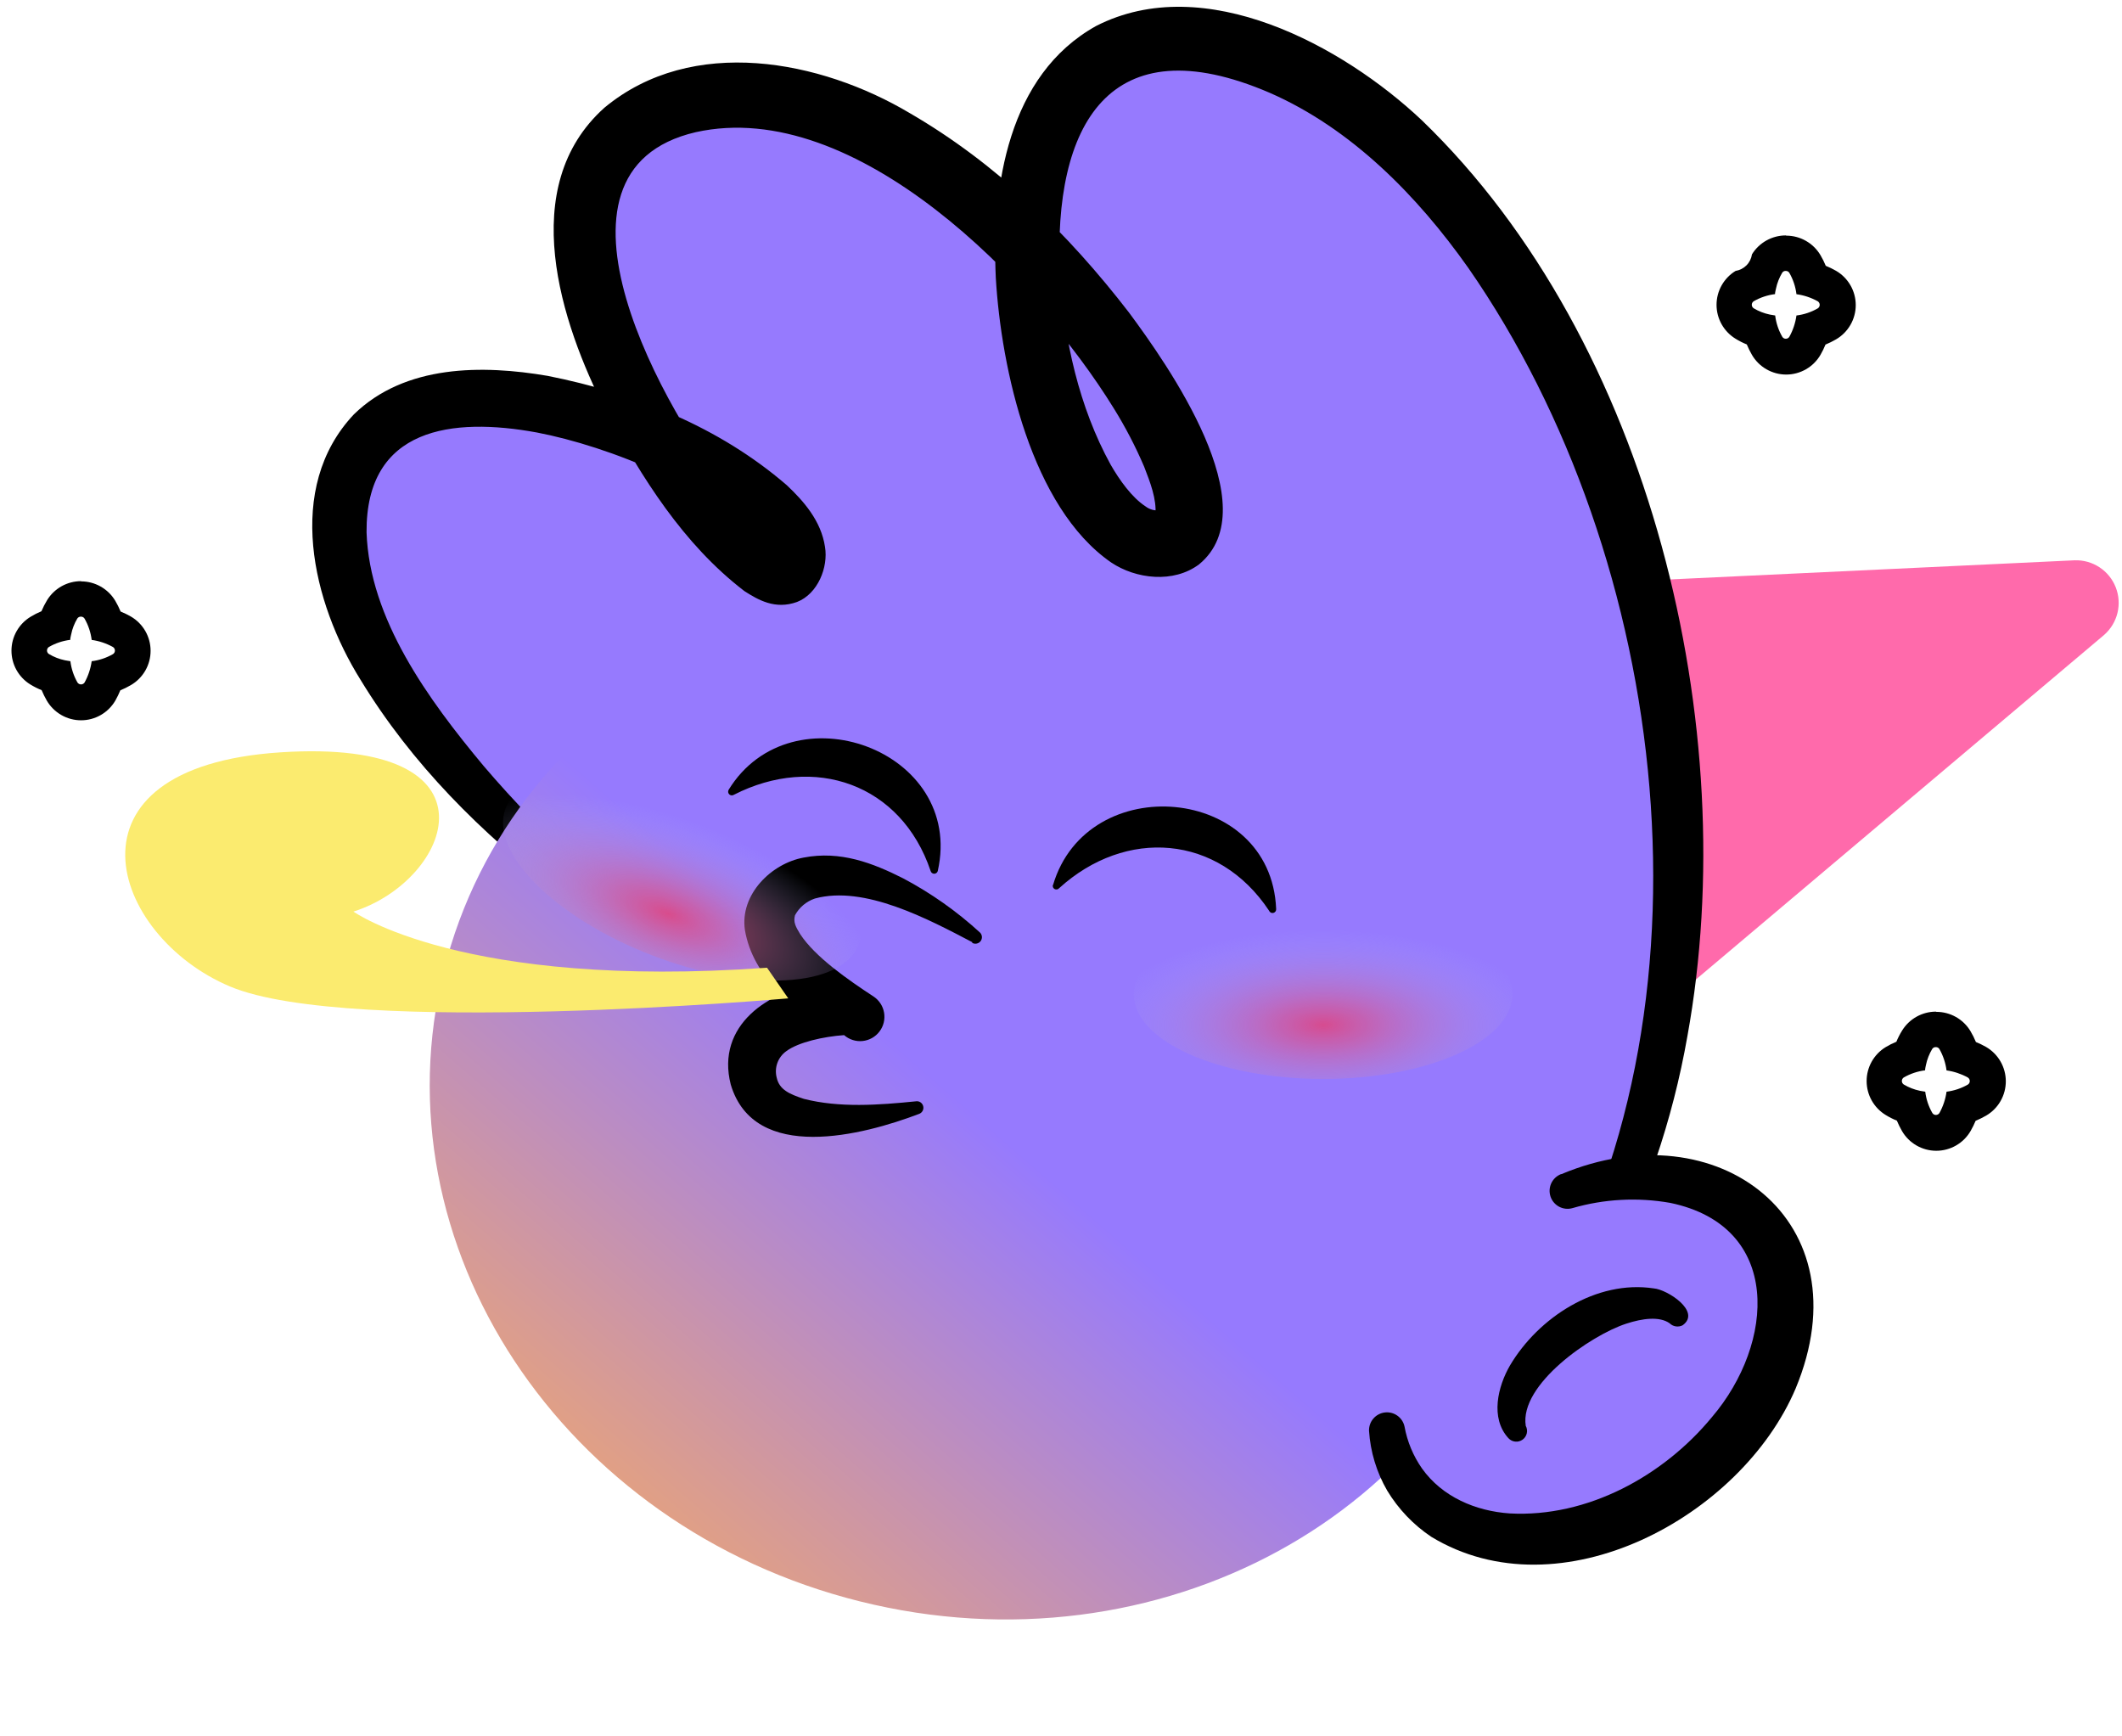 <svg width="165" height="135" viewBox="0 0 165 135" fill="none" xmlns="http://www.w3.org/2000/svg">
<path d="M130.496 77.311L163.6 49.372C164.117 48.923 164.482 48.326 164.646 47.662C164.809 46.997 164.763 46.299 164.513 45.662C164.263 45.025 163.822 44.481 163.25 44.105C162.679 43.729 162.005 43.539 161.321 43.562L127.604 45.156C127.604 45.156 132.173 63.044 130.496 77.311Z" fill="#FF6AAB"/>
<path d="M120.758 103.453C143.153 68.274 123.395 11.92 96.917 3.903C70.34 -4.146 80.073 45.03 90.925 42.161C99.025 40.014 73.435 2.436 53.214 7.909C32.993 13.382 58.346 48.059 61.347 44.428C66.164 38.613 32.888 22.607 27.239 36.45C21.589 50.293 44.293 68.368 44.293 68.368L120.758 103.453Z" fill="#967AFE"/>
<path d="M119.621 102.73C134.209 78.619 129.877 43.435 114.175 20.836C110.192 15.192 105.06 9.983 98.727 7.214C86.219 1.834 81.871 9.746 82.417 21.322C82.732 26.403 83.907 31.666 86.356 36.119C87.046 37.322 88.012 38.679 89.071 39.369C89.226 39.489 89.403 39.578 89.593 39.63C89.782 39.682 89.98 39.697 90.175 39.672H90.23C90.165 39.693 90.105 39.727 90.053 39.772C89.96 39.838 89.886 39.927 89.838 40.031C89.954 38.822 89.435 37.498 88.966 36.285C88.294 34.711 87.502 33.191 86.599 31.738C80.58 21.984 66.56 7.506 54.102 10.276C40.998 13.31 51.818 32.345 57.026 38.64C58.13 39.953 59.559 41.625 60.933 42.376C60.677 42.334 60.415 42.367 60.177 42.469C59.934 42.565 59.719 42.721 59.553 42.922C59.509 42.966 59.553 42.922 59.553 42.961C59.528 43.014 59.511 43.072 59.504 43.132C59.473 42.97 59.411 42.816 59.322 42.679C56.011 38.045 47.239 34.673 41.743 33.625C35.167 32.417 28.447 33.233 28.502 41.383C28.728 48.125 33.307 54.398 37.611 59.557C39.963 62.316 42.493 64.919 45.186 67.347C45.427 67.584 45.571 67.902 45.589 68.24C45.606 68.577 45.498 68.909 45.283 69.17C45.068 69.431 44.764 69.602 44.429 69.65C44.095 69.697 43.755 69.618 43.476 69.427C37.407 64.76 32.033 59.419 28.027 52.842C24.303 46.872 22.124 37.945 27.509 32.224C31.498 28.323 37.545 28.362 42.582 29.222C49.357 30.569 55.912 33.178 61.181 37.725C62.472 38.944 63.846 40.483 64.149 42.519C64.414 44.092 63.597 46.172 61.975 46.801C60.265 47.419 58.946 46.635 57.882 45.956C53.098 42.287 49.914 37.129 47.106 31.959C43.592 25.079 40.132 14.519 47.001 8.372C53.832 2.706 63.818 4.681 70.726 8.786C77.496 12.709 83.057 18.166 87.775 24.284C90.793 28.351 98.627 39.446 93.237 43.876C91.256 45.361 88.332 45.029 86.395 43.727C80.194 39.435 77.849 28.687 77.43 21.592C77.104 14.519 78.373 5.829 85.237 2.016C93.667 -2.293 104.415 3.556 110.561 9.354C128.393 26.557 135.555 56.621 131.207 80.561C130.06 87.098 127.904 93.417 124.818 99.293C124.106 100.799 122.799 102.752 121.943 104.181C121.853 104.339 121.732 104.478 121.586 104.588C121.441 104.698 121.274 104.777 121.097 104.821C120.92 104.865 120.736 104.872 120.556 104.843C120.376 104.813 120.204 104.747 120.05 104.649C119.896 104.551 119.764 104.423 119.662 104.272C119.559 104.122 119.488 103.952 119.453 103.773C119.418 103.594 119.419 103.409 119.458 103.231C119.496 103.053 119.57 102.884 119.676 102.735L119.621 102.73Z" fill="black"/>
<path d="M118.45 96.416C123.764 75.12 109.281 53.168 86.102 47.385C62.923 41.601 39.825 54.176 34.512 75.472C29.198 96.768 43.681 118.72 66.86 124.503C90.039 130.287 113.137 117.711 118.45 96.416Z" fill="url(#paint0_linear_1_6237)"/>
<path d="M130.491 115.651C138.114 110.212 141.086 101.309 137.13 95.765C133.174 90.221 123.789 90.136 116.166 95.575C108.544 101.014 105.572 109.917 109.527 115.461C113.483 121.005 122.869 121.09 130.491 115.651Z" fill="#967AFE"/>
<path d="M126.575 110.173C130.035 107.704 131.787 104.226 130.488 102.406C129.189 100.585 125.331 101.111 121.871 103.58C118.41 106.049 116.659 109.526 117.958 111.347C119.257 113.167 123.115 112.642 126.575 110.173Z" fill="#967AFE"/>
<path d="M117.292 111.817C115.852 110.25 116.475 107.778 117.408 106.167C119.615 102.432 124.134 99.491 128.592 100.17C129.64 100.252 132.305 101.968 130.843 103.033C130.678 103.12 130.491 103.151 130.307 103.123C130.123 103.095 129.953 103.01 129.822 102.879C129.033 102.327 127.72 102.498 126.451 102.912C123.692 103.811 118.136 107.646 118.638 110.857C118.735 111.035 118.763 111.243 118.717 111.441C118.671 111.639 118.554 111.813 118.389 111.931C118.224 112.049 118.021 112.103 117.819 112.082C117.617 112.061 117.43 111.966 117.292 111.817Z" fill="black"/>
<path d="M121.408 91.287C133.546 86.195 145.072 94.89 139.615 107.972C135.373 117.936 121.303 125.561 111.289 119.481C109.898 118.549 108.729 117.323 107.863 115.889C107.04 114.468 106.557 112.877 106.451 111.238C106.442 110.891 106.562 110.553 106.789 110.29C107.016 110.027 107.332 109.858 107.677 109.816C108.022 109.774 108.37 109.862 108.653 110.063C108.936 110.263 109.135 110.562 109.209 110.902C109.422 112.078 109.887 113.194 110.572 114.173C112.145 116.38 114.738 117.484 117.397 117.666C123.428 117.991 129.331 114.764 133.11 110.184C138.01 104.446 138.628 95.348 129.877 93.522C127.342 93.074 124.737 93.213 122.263 93.93C121.919 94.027 121.55 93.987 121.234 93.82C120.918 93.652 120.678 93.37 120.564 93.031C120.45 92.692 120.471 92.322 120.622 91.997C120.772 91.673 121.042 91.419 121.375 91.287H121.408Z" fill="black"/>
<path d="M81.882 68.805C84.536 59.822 98.826 61.025 99.229 70.658C99.239 70.728 99.223 70.799 99.183 70.858C99.144 70.916 99.085 70.958 99.017 70.976C98.949 70.994 98.876 70.986 98.814 70.954C98.751 70.921 98.703 70.867 98.677 70.802C94.727 64.849 87.521 64.358 82.351 69.058C82.31 69.106 82.253 69.139 82.191 69.151C82.129 69.163 82.064 69.153 82.008 69.124C81.952 69.094 81.907 69.047 81.881 68.989C81.856 68.931 81.85 68.866 81.866 68.805H81.882Z" fill="black"/>
<path d="M56.652 61.411C61.551 53.433 75.035 58.316 72.917 67.723C72.9 67.783 72.864 67.835 72.814 67.873C72.764 67.91 72.703 67.931 72.641 67.931C72.579 67.931 72.518 67.91 72.468 67.873C72.418 67.835 72.382 67.783 72.365 67.723C70.081 60.936 63.294 58.603 57.054 61.797C57.001 61.83 56.938 61.845 56.875 61.838C56.812 61.832 56.753 61.805 56.707 61.761C56.661 61.718 56.631 61.661 56.621 61.598C56.611 61.536 56.622 61.472 56.652 61.416V61.411Z" fill="black"/>
<path d="M75.609 73.257C72.188 71.464 67.212 68.805 63.366 69.858C62.703 70.08 62.149 70.546 61.816 71.16C61.667 71.712 61.882 72.065 62.218 72.623C63.383 74.405 65.932 76.17 67.918 77.472C68.135 77.615 68.32 77.8 68.462 78.017C68.604 78.234 68.7 78.478 68.743 78.734C68.787 78.989 68.778 79.251 68.716 79.503C68.655 79.755 68.542 79.992 68.385 80.198C68.228 80.405 68.031 80.577 67.805 80.704C67.578 80.831 67.328 80.91 67.07 80.936C66.812 80.963 66.552 80.936 66.305 80.857C66.057 80.778 65.829 80.65 65.634 80.479C64.034 80.59 62.075 81.031 61.148 81.721C60.828 81.946 60.584 82.264 60.449 82.632C60.314 82.999 60.294 83.399 60.392 83.779C60.596 84.722 61.385 85.064 62.505 85.434C65.264 86.14 68.31 85.919 71.201 85.627C71.326 85.604 71.456 85.628 71.564 85.696C71.671 85.764 71.75 85.87 71.783 85.993C71.817 86.116 71.802 86.247 71.744 86.36C71.685 86.473 71.585 86.56 71.466 86.603C67.112 88.259 58.66 90.466 56.822 84.325C55.642 79.718 59.791 76.931 63.785 76.496C64.382 76.404 64.986 76.359 65.59 76.363L64.541 80.225C61.667 78.366 58.544 75.983 57.92 72.297C57.523 69.538 59.978 67.133 62.489 66.675C65.341 66.123 67.863 67.094 70.241 68.297C72.395 69.439 74.395 70.85 76.194 72.496C76.284 72.581 76.34 72.698 76.35 72.822C76.36 72.946 76.325 73.07 76.25 73.169C76.175 73.269 76.066 73.337 75.944 73.361C75.821 73.386 75.694 73.364 75.587 73.301L75.609 73.257Z" fill="black"/>
<path d="M102.881 83.888C111.008 83.888 117.596 80.942 117.596 77.306C117.596 73.671 111.008 70.724 102.881 70.724C94.754 70.724 88.166 73.671 88.166 77.306C88.166 80.942 94.754 83.888 102.881 83.888Z" fill="url(#paint1_radial_1_6237)"/>
<path d="M66.775 73.427C68.084 70.035 63 64.913 55.418 61.986C47.837 59.06 40.63 59.436 39.32 62.827C38.011 66.219 43.096 71.341 50.677 74.267C58.258 77.194 65.466 76.818 66.775 73.427Z" fill="url(#paint2_radial_1_6237)"/>
<path d="M61.292 77.621C61.292 77.621 27.211 80.617 17.892 76.7C8.573 72.782 4.159 59.64 21.815 58.492C39.47 57.345 35.112 68.468 27.481 70.873C27.481 70.873 35.923 76.942 59.642 75.238L61.292 77.621Z" fill="#FBEB6F"/>
<path d="M6.295 47.943C6.351 47.941 6.407 47.955 6.456 47.982C6.506 48.009 6.547 48.049 6.576 48.097C6.868 48.607 7.056 49.169 7.128 49.752C7.709 49.832 8.27 50.019 8.783 50.304C8.83 50.333 8.868 50.374 8.895 50.422C8.922 50.471 8.936 50.525 8.936 50.58C8.936 50.635 8.922 50.689 8.895 50.738C8.868 50.786 8.83 50.827 8.783 50.856C8.274 51.149 7.711 51.337 7.128 51.408C7.047 51.989 6.86 52.55 6.576 53.063C6.546 53.108 6.505 53.146 6.457 53.172C6.409 53.197 6.355 53.211 6.3 53.211C6.246 53.211 6.192 53.197 6.144 53.172C6.096 53.146 6.055 53.108 6.024 53.063C5.733 52.553 5.546 51.99 5.473 51.408L5.053 51.336C4.613 51.246 4.192 51.081 3.806 50.85C3.76 50.821 3.721 50.78 3.694 50.732C3.668 50.684 3.654 50.63 3.654 50.575C3.654 50.519 3.668 50.465 3.694 50.417C3.721 50.369 3.76 50.328 3.806 50.299C4.316 50.006 4.879 49.819 5.462 49.747C5.462 49.603 5.506 49.465 5.533 49.328C5.62 48.889 5.783 48.469 6.013 48.086C6.043 48.04 6.085 48.002 6.135 47.977C6.184 47.951 6.239 47.94 6.295 47.943ZM6.295 45.184C5.768 45.185 5.251 45.321 4.791 45.577C4.332 45.834 3.945 46.204 3.668 46.652C3.498 46.931 3.349 47.222 3.222 47.523C2.935 47.642 2.659 47.782 2.394 47.943C1.939 48.215 1.562 48.599 1.298 49.06C1.035 49.52 0.895 50.041 0.892 50.571C0.889 51.101 1.022 51.623 1.279 52.087C1.537 52.55 1.909 52.94 2.361 53.217C2.641 53.388 2.934 53.536 3.238 53.659C3.354 53.935 3.486 54.204 3.635 54.464C3.906 54.931 4.296 55.319 4.764 55.589C5.232 55.859 5.763 56.001 6.303 56.001C6.843 56.001 7.374 55.859 7.842 55.589C8.31 55.319 8.699 54.931 8.971 54.464C9.116 54.208 9.245 53.942 9.357 53.67C9.638 53.554 9.911 53.42 10.173 53.267C10.641 52.996 11.028 52.607 11.298 52.139C11.568 51.67 11.71 51.14 11.71 50.599C11.71 50.059 11.568 49.528 11.298 49.06C11.028 48.592 10.641 48.203 10.173 47.932C9.917 47.785 9.652 47.656 9.379 47.545C9.258 47.252 9.116 46.968 8.954 46.696C8.678 46.24 8.29 45.863 7.826 45.601C7.362 45.339 6.838 45.201 6.306 45.201L6.295 45.184Z" fill="black"/>
<path d="M138.859 21.063C138.915 21.062 138.97 21.076 139.018 21.103C139.067 21.13 139.107 21.17 139.135 21.217C139.428 21.727 139.615 22.29 139.687 22.873C140.268 22.952 140.83 23.139 141.342 23.424C141.389 23.454 141.428 23.494 141.454 23.543C141.481 23.591 141.495 23.645 141.495 23.7C141.495 23.755 141.481 23.81 141.454 23.858C141.428 23.906 141.389 23.947 141.342 23.976C140.833 24.269 140.27 24.457 139.687 24.528C139.606 25.109 139.419 25.67 139.135 26.183C139.106 26.23 139.066 26.269 139.017 26.296C138.969 26.323 138.915 26.337 138.859 26.337C138.804 26.338 138.749 26.325 138.701 26.297C138.652 26.27 138.612 26.231 138.584 26.183C138.29 25.674 138.103 25.111 138.032 24.528L137.613 24.456C137.173 24.365 136.751 24.201 136.366 23.971C136.319 23.941 136.28 23.901 136.254 23.852C136.227 23.804 136.213 23.75 136.213 23.695C136.213 23.64 136.227 23.585 136.254 23.537C136.28 23.489 136.319 23.448 136.366 23.419C136.875 23.127 137.438 22.94 138.021 22.867C138.021 22.729 138.065 22.586 138.093 22.448C138.184 22.01 138.348 21.59 138.578 21.206C138.607 21.159 138.649 21.12 138.699 21.095C138.748 21.07 138.804 21.059 138.859 21.063ZM138.859 18.304C138.332 18.304 137.814 18.439 137.353 18.696C136.892 18.953 136.505 19.323 136.228 19.772C136.181 20.095 136.032 20.395 135.803 20.627C135.573 20.859 135.276 21.012 134.953 21.063C134.501 21.339 134.128 21.726 133.868 22.188C133.609 22.65 133.473 23.171 133.473 23.7C133.473 24.23 133.609 24.75 133.868 25.212C134.128 25.674 134.501 26.062 134.953 26.337C135.23 26.51 135.522 26.657 135.825 26.779C135.941 27.055 136.073 27.324 136.222 27.584C136.493 28.052 136.882 28.44 137.351 28.709C137.819 28.979 138.35 29.121 138.89 29.121C139.43 29.121 139.961 28.979 140.429 28.709C140.897 28.44 141.286 28.052 141.557 27.584C141.705 27.329 141.834 27.064 141.944 26.79C142.225 26.674 142.498 26.54 142.76 26.387C143.228 26.116 143.615 25.727 143.885 25.259C144.155 24.791 144.297 24.26 144.297 23.72C144.297 23.179 144.155 22.648 143.885 22.18C143.615 21.712 143.228 21.323 142.76 21.052C142.504 20.906 142.239 20.776 141.966 20.666C141.845 20.372 141.703 20.088 141.541 19.816C141.266 19.361 140.878 18.984 140.415 18.722C139.953 18.46 139.43 18.322 138.898 18.321L138.859 18.304Z" fill="black"/>
<path d="M150.529 81.412C150.585 81.41 150.64 81.424 150.688 81.451C150.737 81.478 150.777 81.518 150.805 81.567C151.094 82.077 151.281 82.639 151.357 83.222C151.937 83.303 152.498 83.49 153.012 83.773C153.058 83.803 153.097 83.843 153.124 83.892C153.15 83.94 153.164 83.994 153.164 84.049C153.164 84.105 153.15 84.159 153.124 84.207C153.097 84.255 153.058 84.296 153.012 84.325C152.502 84.617 151.939 84.805 151.357 84.877C151.276 85.458 151.089 86.019 150.805 86.532C150.776 86.579 150.735 86.617 150.687 86.644C150.638 86.671 150.584 86.685 150.529 86.685C150.474 86.685 150.42 86.671 150.371 86.644C150.323 86.617 150.282 86.579 150.253 86.532C149.96 86.023 149.772 85.46 149.701 84.877L149.282 84.805C148.842 84.713 148.421 84.549 148.035 84.32C147.988 84.29 147.95 84.25 147.923 84.201C147.896 84.153 147.882 84.099 147.882 84.044C147.882 83.989 147.896 83.934 147.923 83.886C147.95 83.838 147.988 83.797 148.035 83.768C148.545 83.476 149.107 83.288 149.69 83.216C149.69 83.078 149.729 82.935 149.756 82.797C149.848 82.359 150.012 81.939 150.242 81.555C150.272 81.508 150.315 81.469 150.365 81.444C150.416 81.418 150.473 81.407 150.529 81.412ZM150.529 78.653C150.002 78.654 149.485 78.789 149.025 79.046C148.565 79.303 148.179 79.673 147.903 80.121C147.73 80.399 147.58 80.69 147.456 80.993C147.168 81.111 146.889 81.251 146.623 81.412C146.171 81.688 145.797 82.075 145.538 82.537C145.279 82.999 145.143 83.52 145.143 84.049C145.143 84.579 145.279 85.1 145.538 85.561C145.797 86.023 146.171 86.411 146.623 86.687C146.9 86.858 147.192 87.005 147.494 87.128C147.61 87.404 147.743 87.674 147.892 87.933C148.163 88.401 148.552 88.789 149.02 89.058C149.488 89.328 150.019 89.47 150.559 89.47C151.099 89.47 151.63 89.328 152.098 89.058C152.567 88.789 152.956 88.401 153.227 87.933C153.374 87.677 153.505 87.412 153.619 87.139C153.899 87.023 154.172 86.888 154.435 86.736C154.901 86.464 155.288 86.075 155.556 85.606C155.825 85.138 155.966 84.608 155.966 84.069C155.966 83.529 155.825 82.999 155.556 82.531C155.288 82.063 154.901 81.673 154.435 81.401C154.179 81.255 153.914 81.126 153.641 81.015C153.52 80.721 153.378 80.437 153.216 80.165C152.942 79.709 152.554 79.332 152.091 79.07C151.628 78.808 151.105 78.67 150.573 78.67L150.529 78.653Z" fill="black"/>
<defs>
<linearGradient id="paint0_linear_1_6237" x1="118.407" y1="37.743" x2="39.408" y2="128.572" gradientUnits="userSpaceOnUse">
<stop offset="0.538" stop-color="#967AFE"/>
<stop offset="1" stop-color="#FFAF54"/>
</linearGradient>
<radialGradient id="paint1_radial_1_6237" cx="0" cy="0" r="1" gradientUnits="userSpaceOnUse" gradientTransform="translate(102.887 79.69) scale(17.165 7.381)">
<stop stop-color="#EA3D6E" stop-opacity="0.77"/>
<stop offset="0.24" stop-color="#DB588D" stop-opacity="0.6"/>
<stop offset="0.77" stop-color="#B59ADC" stop-opacity="0.18"/>
<stop offset="1" stop-color="#A4B8FF" stop-opacity="0"/>
</radialGradient>
<radialGradient id="paint2_radial_1_6237" cx="0" cy="0" r="1" gradientUnits="userSpaceOnUse" gradientTransform="translate(51.925 71.035) rotate(21.11) scale(17.165 7.381)">
<stop stop-color="#EA3D6E" stop-opacity="0.77"/>
<stop offset="0.24" stop-color="#DB588D" stop-opacity="0.6"/>
<stop offset="0.77" stop-color="#B59ADC" stop-opacity="0.18"/>
<stop offset="1" stop-color="#A4B8FF" stop-opacity="0"/>
</radialGradient>
</defs>
</svg>
